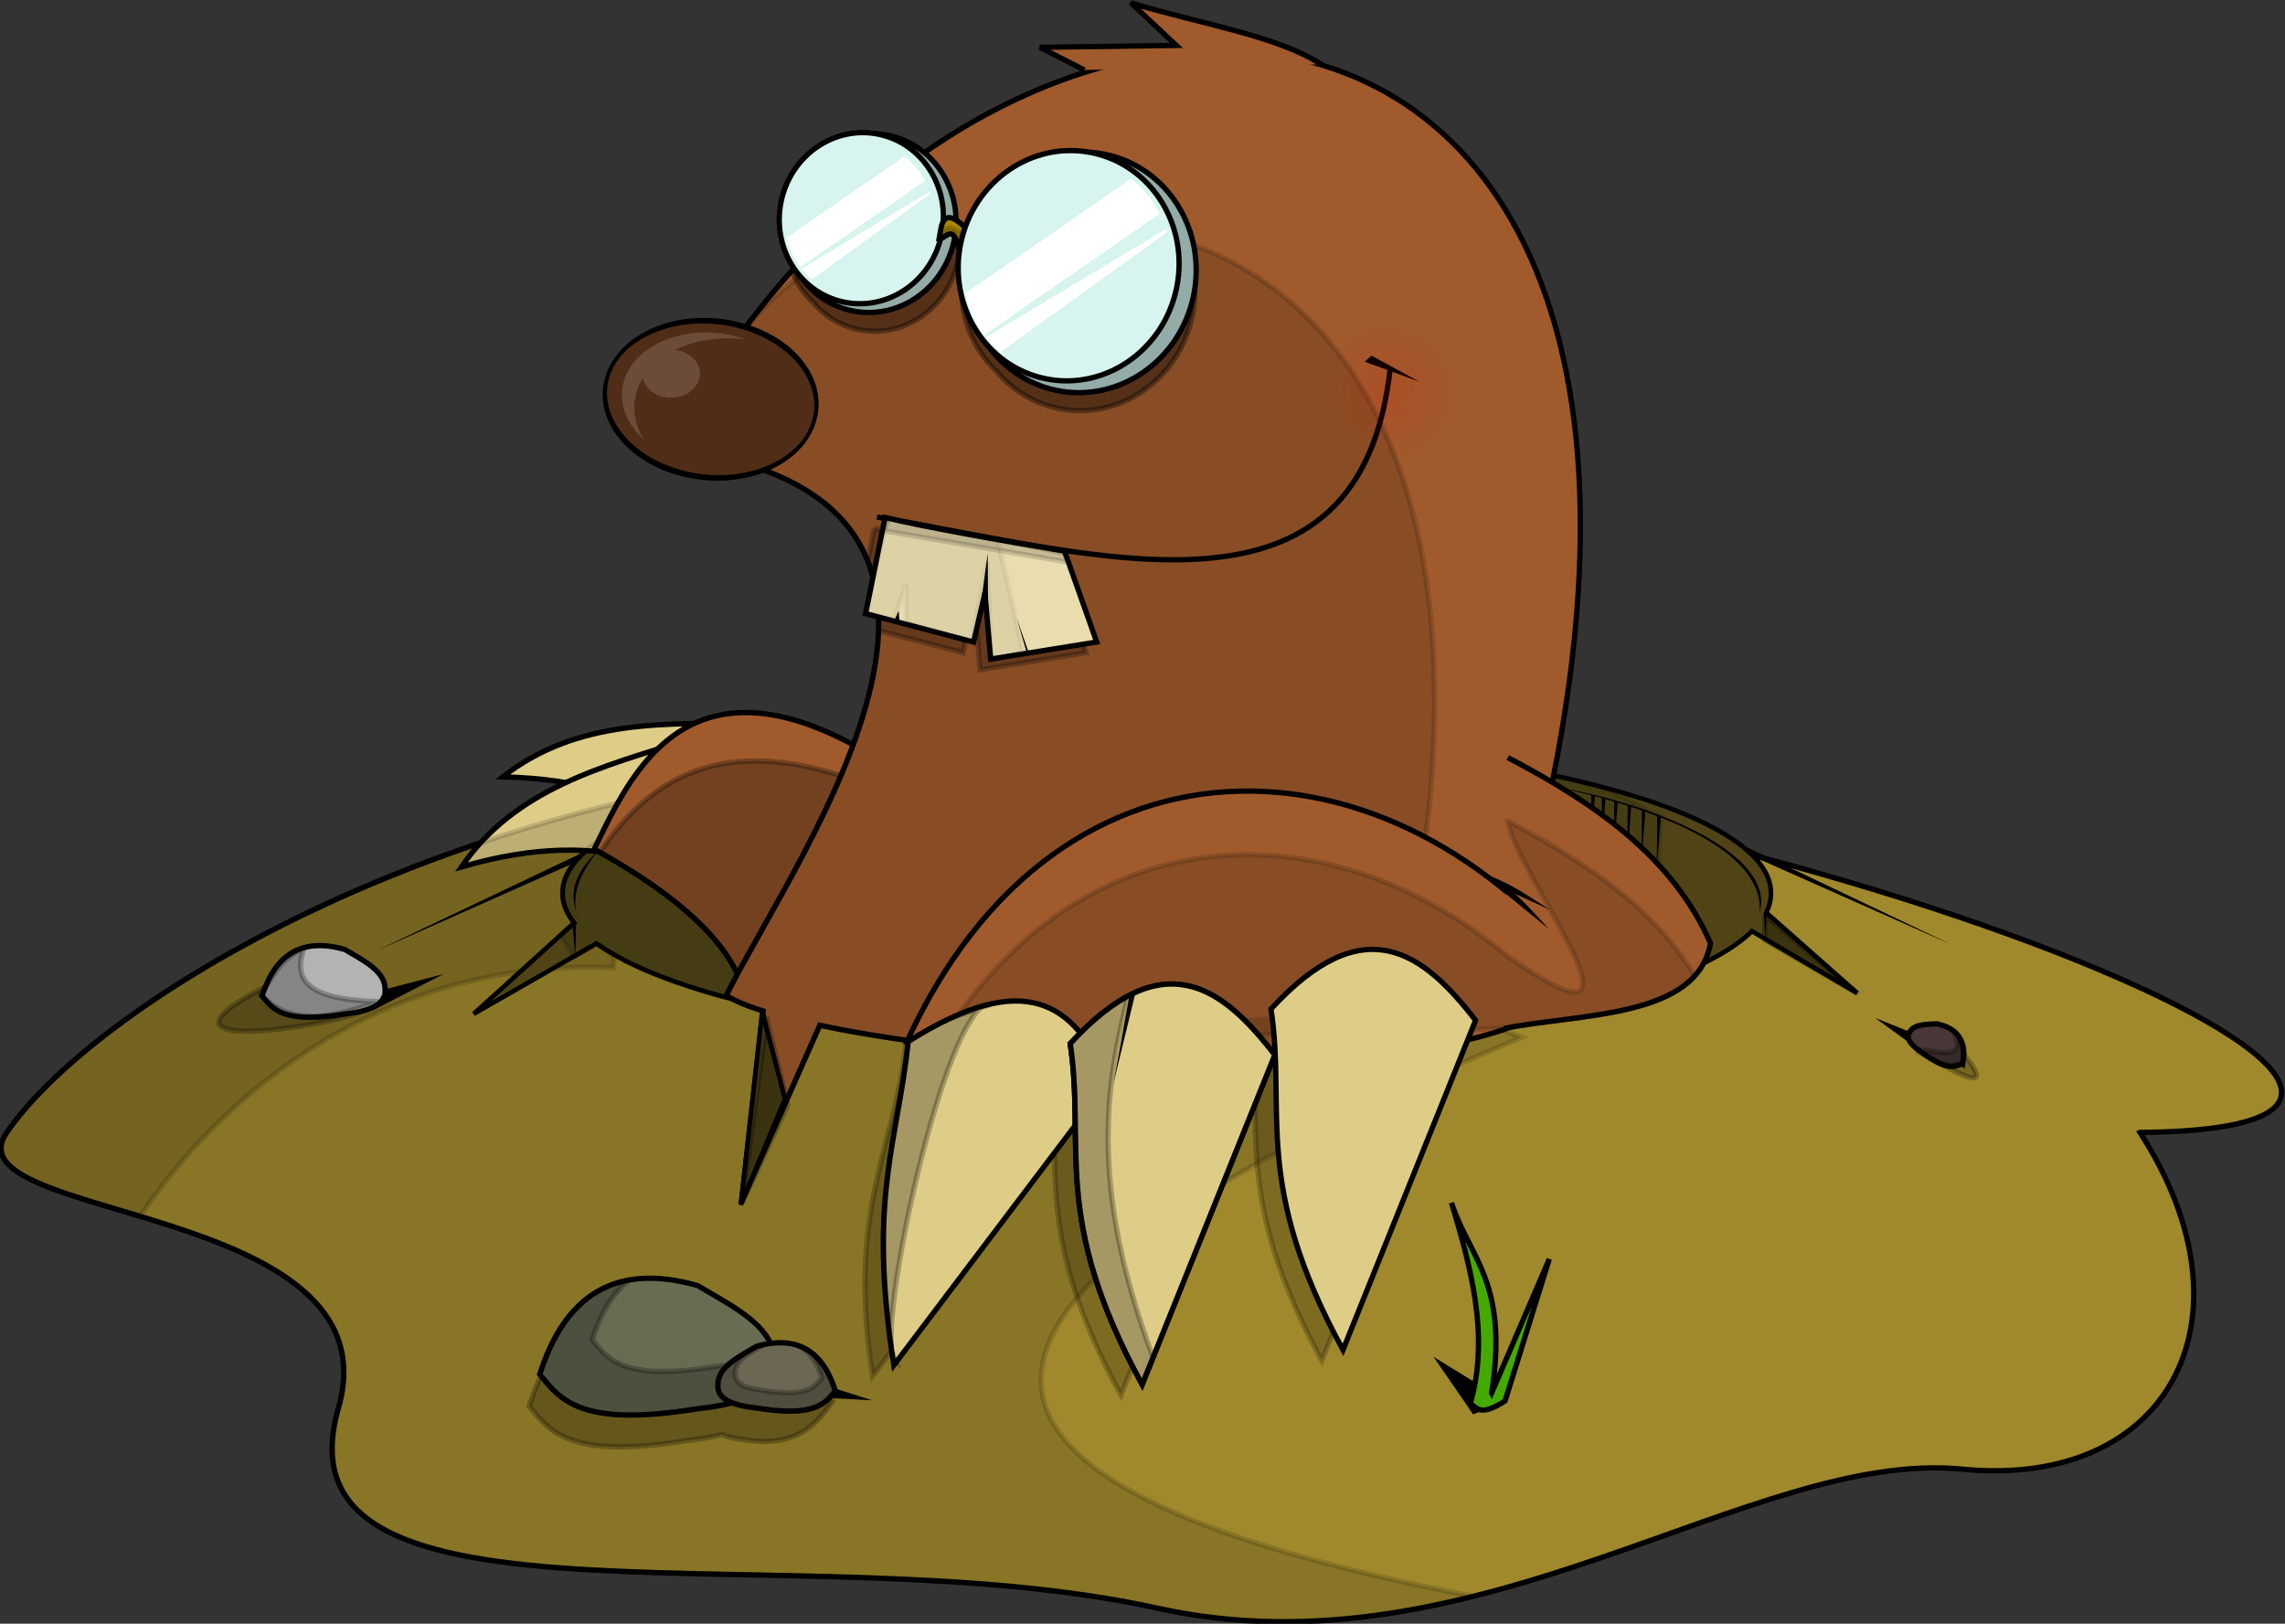 <?xml version="1.0" encoding="UTF-8" standalone="no"?>
<!-- Created with Inkscape (http://www.inkscape.org/) -->

<svg
   xmlns:dc="http://purl.org/dc/elements/1.1/"
   xmlns:cc="http://creativecommons.org/ns#"
   xmlns:rdf="http://www.w3.org/1999/02/22-rdf-syntax-ns#"
   xmlns:svg="http://www.w3.org/2000/svg"
   xmlns="http://www.w3.org/2000/svg"
   xmlns:xlink="http://www.w3.org/1999/xlink"
   xmlns:sodipodi="http://sodipodi.sourceforge.net/DTD/sodipodi-0.dtd"
   xmlns:inkscape="http://www.inkscape.org/namespaces/inkscape"
   width="460.965"
   height="327.594"
   id="svg6592"
   version="1.1"
   inkscape:version="0.48.3.1 r9886"
   sodipodi:docname="topo.svg"
   inkscape:export-filename="/home/vladimir/Imágenes/foca/topo.png"
   inkscape:export-xdpi="90"
   inkscape:export-ydpi="90">
  <rect width="100%" height="100%" fill="#333333" stroke="none"/>
  <defs
     id="defs6594">
    <inkscape:perspective
       sodipodi:type="inkscape:persp3d"
       inkscape:vp_x="0 : 526.18109 : 1"
       inkscape:vp_y="0 : 1000 : 0"
       inkscape:vp_z="744.09448 : 526.18109 : 1"
       inkscape:persp3d-origin="372.04724 : 350.78739 : 1"
       id="perspective6600" />
    <inkscape:perspective
       id="perspective6610"
       inkscape:persp3d-origin="0.5 : 0.33333333 : 1"
       inkscape:vp_z="1 : 0.5 : 1"
       inkscape:vp_y="0 : 1000 : 0"
       inkscape:vp_x="0 : 0.5 : 1"
       sodipodi:type="inkscape:persp3d" />
    <radialGradient
       inkscape:collect="always"
       xlink:href="#linearGradient6144"
       id="radialGradient6150"
       cx="-576.071"
       cy="148.969"
       fx="-576.071"
       fy="148.969"
       r="13.036"
       gradientUnits="userSpaceOnUse" />
    <linearGradient
       inkscape:collect="always"
       id="linearGradient6144">
      <stop
         style="stop-color:#ff0000;stop-opacity:1;"
         offset="0"
         id="stop6146" />
      <stop
         style="stop-color:#ff0000;stop-opacity:0;"
         offset="1"
         id="stop6148" />
    </linearGradient>
    <radialGradient
       r="13.036"
       fy="148.969"
       fx="-576.071"
       cy="148.969"
       cx="-576.071"
       gradientUnits="userSpaceOnUse"
       id="radialGradient6699"
       xlink:href="#linearGradient6144"
       inkscape:collect="always" />
    <inkscape:perspective
       id="perspective2909"
       inkscape:persp3d-origin="0.5 : 0.33333333 : 1"
       inkscape:vp_z="1 : 0.5 : 1"
       inkscape:vp_y="0 : 1000 : 0"
       inkscape:vp_x="0 : 0.5 : 1"
       sodipodi:type="inkscape:persp3d" />
  </defs>
  <sodipodi:namedview
     id="base"
     pagecolor="#ffffff"
     bordercolor="#666666"
     borderopacity="1.0"
     inkscape:pageopacity="0.0"
     inkscape:pageshadow="2"
     inkscape:zoom="0.60839844"
     inkscape:cx="260.13875"
     inkscape:cy="160.92527"
     inkscape:document-units="px"
     inkscape:current-layer="layer1"
     showgrid="false"
     inkscape:window-width="1264"
     inkscape:window-height="715"
     inkscape:window-x="0"
     inkscape:window-y="48"
     inkscape:window-maximized="1" />
  <g
     inkscape:label="Capa 1"
     inkscape:groupmode="layer"
     id="layer1"
     transform="translate(81.911,-271.423)">
    <g
       id="g2942">
      <g
         id="g6274"
         transform="matrix(1.07,0,0,1.07,814.143,191.273)">
        <path
           style="color:#000000;fill:#a0892c;stroke:#000000;stroke-width:1px;stroke-linecap:butt;stroke-linejoin:miter;stroke-miterlimit:4;stroke-opacity:1;stroke-dasharray:none;stroke-dashoffset:0;marker:none;visibility:visible;display:inline;overflow:visible;enable-background:accumulate"
           d="m -433.967,288.437 c 22.687,35.132 5.442,67.302 -33.551,63.49 -39.496,-3.861 -91.141,39.565 -151.701,26.215 -67.453,-14.87 -167.559,8.088 -154.422,-37.678 11.22,-39.09 -74.081,-35.134 -62.511,-52.027 17.29,-25.245 92.627,-73.041 201.093,-71.798 119.906,1.374 295.088,70.937 201.093,71.798 z"
           id="path4474-9"
           sodipodi:nodetypes="csssssc" />
        <path
           style="opacity:0.261;color:#000000;fill:#000000;fill-opacity:1;fill-rule:nonzero;stroke:#000000;stroke-width:1px;stroke-linecap:butt;stroke-linejoin:miter;stroke-miterlimit:4;stroke-opacity:1;stroke-dasharray:none;stroke-dashoffset:0;marker:none;visibility:visible;display:inline;overflow:visible;enable-background:accumulate"
           d="m -768.125,265.13 c -4.532,2.996 -45.382,9.471 -19.554,-4.018 l 19.554,4.018 z"
           id="path5634"
           sodipodi:nodetypes="ccc" />
        <path
           style="opacity:0.149;fill:#000000;stroke:#000000;stroke-width:1px;stroke-linecap:butt;stroke-linejoin:miter;stroke-opacity:1"
           d="m -683,219.344 c -82.473,10.341 -138.546,47.762 -153.156,69.094 -11.569,16.892 73.72,12.941 62.5,52.031 -13.137,45.766 86.985,22.817 154.438,37.688 20.958,4.62 40.843,2.416 59.531,-2.25 -82.151,-15.9 -135.953,-44.66 9.156,-105.406 L -683,219.344 z"
           id="path4720" />
        <path
           style="color:#000000;fill:#504416;fill-opacity:1;fill-rule:nonzero;stroke:#000000;stroke-width:0.869px;stroke-linecap:butt;stroke-linejoin:miter;stroke-miterlimit:4;stroke-opacity:1;stroke-dasharray:none;stroke-dashoffset:0;marker:none;visibility:visible;display:inline;overflow:visible;enable-background:accumulate"
           d="m -617.436,214.455 c -62.916,0 -113.938,12.923 -113.938,28.844 0,1.927 0.762,3.804 2.188,5.625 l -18.938,17.156 23.156,-13.281 c 6.405,4.635 17.361,8.724 31.5,11.938 l -4.156,36.781 15.312,-34.562 c 18.412,3.239 40.747,5.156 64.875,5.156 53.107,0 97.694,-9.186 110.312,-21.625 l 19.875,11.688 -17.188,-15.188 c 0.612,-1.21 0.906,-2.436 0.906,-3.688 0,-15.92 -50.991,-28.844 -113.906,-28.844 z"
           id="path3810-6" />
        <path
           style="opacity:0.122;color:#000000;fill:#000000;fill-opacity:1;fill-rule:nonzero;stroke:#000000;stroke-width:1px;stroke-linecap:butt;stroke-linejoin:miter;stroke-miterlimit:4;stroke-opacity:1;stroke-dasharray:none;stroke-dashoffset:0;marker:none;visibility:visible;display:inline;overflow:visible;enable-background:accumulate"
           d="m -617.438,214.469 c -62.916,0 -113.938,12.923 -113.938,28.844 0,1.927 0.762,3.804 2.188,5.625 l -2.594,2.344 2.5,4 4.312,-2.469 c 6.405,4.635 17.361,8.724 31.5,11.938 l -1.156,10.344 8.875,-0.375 3.438,-7.75 c 17.995,3.166 39.749,5.04 63.25,5.125 L -581.5,270.625 c 22.372,-1.88 41.647,-5.471 55.438,-10.156 l 1.781,-31.625 -11.031,-5.531 c -20.725,-5.462 -49.849,-8.844 -82.125,-8.844 z"
           id="path5990" />
        <g
           id="g4098-3"
           transform="translate(-1099.404,-332.965)">
          <path
             sodipodi:nodetypes="cccc"
             id="path4036-9-8"
             d="m 404.671,544.293 c -16.774,0.009 -33.795,-1.013 -47.914,10.067 14.598,0.308 25.049,3.802 33.139,9.11 l 14.775,-19.177 z"
             style="color:#000000;fill:#decd87;fill-opacity:1;fill-rule:nonzero;stroke:#000000;stroke-width:1px;stroke-linecap:butt;stroke-linejoin:miter;stroke-miterlimit:4;stroke-opacity:1;stroke-dasharray:none;stroke-dashoffset:0;marker:none;visibility:visible;display:inline;overflow:visible;enable-background:accumulate" />
          <path
             sodipodi:nodetypes="cccc"
             id="path4036-5"
             d="m 391.649,547.347 c -15.997,5.046 -32.54,9.182 -42.679,23.991 14.016,-4.09 25.034,-3.896 34.345,-1.263 l 8.334,-22.728 z"
             style="color:#000000;fill:#decd87;fill-opacity:1;fill-rule:nonzero;stroke:#000000;stroke-width:1px;stroke-linecap:butt;stroke-linejoin:miter;stroke-miterlimit:4;stroke-opacity:1;stroke-dasharray:none;stroke-dashoffset:0;marker:none;visibility:visible;display:inline;overflow:visible;enable-background:accumulate" />
          <path
             style="color:#000000;fill:#a05a2c;fill-opacity:1;fill-rule:nonzero;stroke:#000000;stroke-width:1px;stroke-linecap:butt;stroke-linejoin:miter;stroke-miterlimit:4;stroke-opacity:1;stroke-dasharray:none;stroke-dashoffset:0;marker:none;visibility:visible;display:inline;overflow:visible;enable-background:accumulate"
             d="m 400.062,556.375 c -17.038,-0.352 -24.088,15.512 -29.094,25.75 25.163,13.911 27.616,24.03 28.938,29.25 l 7.688,2.562 13.125,-51 c -8.196,-4.534 -14.977,-6.445 -20.656,-6.562 z"
             transform="translate(3.03,-14.142)"
             id="path4026-6" />
        </g>
        <path
           style="opacity:0.149;color:#000000;fill:#000000;fill-opacity:1;fill-rule:nonzero;stroke:#000000;stroke-width:1px;stroke-linecap:butt;stroke-linejoin:miter;stroke-miterlimit:4;stroke-opacity:1;stroke-dasharray:none;stroke-dashoffset:0;marker:none;visibility:visible;display:inline;overflow:visible;enable-background:accumulate"
           d="m -721,226.344 c -61.565,15.075 -102.919,44.226 -115.156,62.094 -5.154,7.525 8.93,10.944 25.125,15.844 13.135,-19.626 37.455,-41.633 71.719,-46.156 l 10.125,-9.188 c -1.426,-1.821 -2.188,-3.698 -2.188,-5.625 0,-3.398 2.376,-6.66 6.656,-9.688 1.116,-2.294 2.304,-4.772 3.719,-7.281 z m -3.969,26.469 -8.188,4.688 c 3.698,-0.25 7.494,-0.305 11.406,-0.125 l 0.094,-2.469 c -1.206,-0.691 -2.32,-1.376 -3.312,-2.094 z"
           id="path6152" />
        <path
           style="opacity:0.284;color:#000000;fill:#000000;fill-opacity:1;fill-rule:nonzero;stroke:#000000;stroke-width:1px;stroke-linecap:butt;stroke-linejoin:miter;stroke-miterlimit:4;stroke-opacity:1;stroke-dasharray:none;stroke-dashoffset:0;marker:none;visibility:visible;display:inline;overflow:visible;enable-background:accumulate"
           d="m -694.25,218.406 c -15.466,-0.262 -24.176,8.512 -30.125,17.219 24.158,13.602 26.604,23.512 27.906,28.656 l 7.688,2.562 11.594,-45.094 c -6.475,-2.232 -12.108,-3.26 -17.062,-3.344 z"
           id="path4026-6-2" />
        <path
           style="opacity:0.221;color:#000000;fill:#000000;fill-opacity:1;fill-rule:nonzero;stroke:#000000;stroke-width:1px;stroke-linecap:butt;stroke-linejoin:miter;stroke-miterlimit:4;stroke-opacity:1;stroke-dasharray:none;stroke-dashoffset:0;marker:none;visibility:visible;display:inline;overflow:visible;enable-background:accumulate"
           d="m -583.281,255.938 c -5.348,0.241 -11.418,3.474 -18.531,11.219 2.936,19.45 -3.641,32.754 13.594,64.281 l 25,-62.125 c -5.928,-7.676 -12.246,-13.727 -20.062,-13.375 z m -37.875,6.531 c -4.863,0.219 -10.298,2.911 -16.594,9.219 -6.345,-7.75 -12.251,-10.318 -28.866,0.165 -2.132,19.667 -11.188,31.03 -6.29,62.491 l 34.219,-45.281 c 0.154,12.921 0.167,26.173 12.594,48.906 l 25,-62.156 c -5.928,-7.676 -12.246,-13.696 -20.062,-13.344 z"
           id="path3939-6-6-9"
           sodipodi:nodetypes="ccccccccccccc" />
        <path
           style="fill:#a05a2c;stroke:#000000;stroke-width:1px;stroke-linecap:butt;stroke-linejoin:miter;stroke-opacity:1"
           d="m -607.436,84.424 c -36.11,-0.01 -78.235,26.597 -103.938,75.125 73.694,8.605 24.542,75.697 10.875,103.031 1.467,0.993 3.838,1.988 6.938,2.969 l -4.062,35.969 14.75,-33.281 c 51.01,10.754 182.336,15.052 135.062,-32.281 25.635,-104.649 -11.697,-151.518 -59.625,-151.531 z"
           id="path2816-1" />
        <path
           style="opacity:0.149;color:#000000;fill:#000000;fill-opacity:1;fill-rule:nonzero;stroke:#000000;stroke-width:1px;stroke-linecap:butt;stroke-linejoin:miter;stroke-miterlimit:4;stroke-opacity:1;stroke-dasharray:none;stroke-dashoffset:0;marker:none;visibility:visible;display:inline;overflow:visible;enable-background:accumulate"
           d="m -634.938,117.281 c -22.657,-0.555 -49.275,-4.056 -69.344,30.094 -2.473,3.891 -4.855,7.961 -7.094,12.188 73.694,8.605 24.542,75.697 10.875,103.031 1.467,0.993 3.838,1.988 6.938,2.969 l -4.062,35.969 14.75,-33.281 c 27.345,5.765 77.755,9.655 111.375,4.75 -1.117,-1.349 -2.37,-2.744 -3.812,-4.188 25.635,-104.649 -11.697,-151.518 -59.625,-151.531 z"
           id="path2816-1-7"
           sodipodi:nodetypes="cccccccccc" />
        <path
           style="opacity:0.374;fill:#000000;stroke:#000000;stroke-width:1px;stroke-linecap:butt;stroke-linejoin:miter;stroke-opacity:1"
           d="m -666.031,105.75 c -7.702,5.661 -15.128,12.421 -22.094,20.219 0.847,2.251 2.206,4.264 3.938,5.875 2.157,2.586 5.103,4.463 8.594,5.188 8.504,1.765 16.903,-3.976 18.75,-12.875 0.059,-0.283 0.081,-0.593 0.125,-0.875 0.303,0.342 0.603,1.034 0.906,2.188 -1.346,7.469 1.244,14.738 6.281,19.438 2.906,3.486 6.92,6.023 11.625,7 11.451,2.377 22.763,-5.423 25.25,-17.406 2.487,-11.983 -4.799,-23.592 -16.25,-25.969 -1.165,-0.242 -2.316,-0.4 -3.469,-0.438 -9.607,-1.563 -18.955,4.255 -22.406,13.594 -0.583,-0.553 -1.155,-1.065 -1.719,-1.375 -0.123,-6.401 -3.85,-12.132 -9.531,-14.562 z"
           id="path2816-1-5" />
        <path
           sodipodi:type="arc"
           style="color:#000000;fill:#502d16;stroke:#000000;stroke-width:1px;stroke-linecap:butt;stroke-linejoin:miter;stroke-miterlimit:4;stroke-opacity:1;stroke-dasharray:none;stroke-dashoffset:0;marker:none;visibility:visible;display:inline;overflow:visible;enable-background:accumulate"
           id="path2818-1"
           sodipodi:cx="240"
           sodipodi:cy="525.2193"
           sodipodi:rx="27.142857"
           sodipodi:ry="13.571428"
           d="m 267.143,525.219 c 0,7.495 -12.152,13.571 -27.143,13.571 -14.991,0 -27.143,-6.076 -27.143,-13.571 0,-7.495 12.152,-13.571 27.143,-13.571 14.991,0 27.143,6.076 27.143,13.571 z"
           transform="matrix(0.709,0.18,-0.387,1.031,-670.345,-434.503)" />
        <path
           style="opacity:0.261;color:#000000;fill:#000000;fill-opacity:1;fill-rule:nonzero;stroke:#000000;stroke-width:1px;stroke-linecap:butt;stroke-linejoin:miter;stroke-miterlimit:4;stroke-opacity:1;stroke-dasharray:none;stroke-dashoffset:0;marker:none;visibility:visible;display:inline;overflow:visible;enable-background:accumulate"
           d="m -672.562,174.5 -1.281,6.281 c 1.578,4.011 2.179,8.384 2.031,13 l 15.938,4.188 2.156,-9.281 1.062,12.5 20,-3.219 -6.062,-17.156 c -12.951,-2.197 -25.571,-4.35 -33.844,-6.312 z"
           id="path3615-9-0" />
        <path
           style="fill:none;stroke:#000000;stroke-width:1px;stroke-linecap:butt;stroke-linejoin:miter;stroke-opacity:1"
           d="m -672.088,172.398 c 42.657,7.211 91.221,22.995 96.786,-28.214"
           id="path3613-5"
           sodipodi:nodetypes="cc" />
        <path
           style="fill:#e9ddaf;stroke:#000000;stroke-width:1px;stroke-linecap:butt;stroke-linejoin:miter;stroke-opacity:1"
           d="m -670.57,172.487 -3.661,18.125 20.357,5.357 2.143,-9.286 1.071,12.5 20,-3.214 -6.071,-17.143 c -12.951,-2.197 -25.567,-4.377 -33.839,-6.339 z"
           id="path3615-9"
           sodipodi:nodetypes="cccccccc" />
        <path
           style="fill:#000000;stroke:none"
           d="m -652.664,189.951 1.452,-10.67 0.063,10.607 -1.768,0.063 0.253,0 z"
           id="path3743-4" />
        <path
           style="color:#000000;fill:#000000;fill-opacity:1;fill-rule:nonzero;stroke:none;stroke-width:1px;marker:none;visibility:visible;display:inline;overflow:visible;enable-background:accumulate"
           d="m -668.827,191.908 0.821,-1.831 0.189,2.21 -1.01,-0.379 z"
           id="path3745-4" />
        <path
           style="color:#000000;fill:#a05a2c;fill-opacity:1;fill-rule:nonzero;stroke:#000000;stroke-width:1px;stroke-linecap:butt;stroke-linejoin:miter;stroke-miterlimit:4;stroke-opacity:1;stroke-dasharray:none;stroke-dashoffset:0;marker:none;visibility:visible;display:inline;overflow:visible;enable-background:accumulate"
           d="m -588.338,87.041 c -8.354,-5.474 -23.736,-7.824 -35.893,-11.607 l 8.571,8.036 -25.714,0.357 8.393,4.286"
           id="path3776-4"
           sodipodi:nodetypes="ccccc" />
        <path
           style="fill:#000000;stroke:none"
           d="m -580.124,143.112 10.268,3.75 -9.018,-4.911 -1.25,1.161 z"
           id="path3808-4" />
        <path
           style="color:#000000;fill:#a05a2c;fill-opacity:1;fill-rule:nonzero;stroke:#000000;stroke-width:1px;stroke-linecap:butt;stroke-linejoin:miter;stroke-miterlimit:4;stroke-opacity:1;stroke-dasharray:none;stroke-dashoffset:0;marker:none;visibility:visible;display:inline;overflow:visible;enable-background:accumulate"
           d="m -666.706,271.893 c 29.131,-64.508 94.653,-59.57 130.689,-10.209"
           id="path3937-7"
           sodipodi:nodetypes="cc" />
        <g
           id="g4312-7"
           transform="translate(-1096.374,-347.107)">
          <path
             id="path4244-5"
             d="m 558.973,571.782 -0.089,9.866 0.759,-9.554 -0.67,-0.312 z"
             style="color:#000000;fill:#000000;fill-opacity:1;fill-rule:nonzero;stroke:none;stroke-width:1px;marker:none;visibility:visible;display:inline;overflow:visible;enable-background:accumulate" />
          <path
             id="path4244-0-9"
             d="m 560.96,572.295 -0.089,9.866 0.759,-9.554 -0.67,-0.312 z"
             style="color:#000000;fill:#000000;fill-opacity:1;fill-rule:nonzero;stroke:none;stroke-width:1px;marker:none;visibility:visible;display:inline;overflow:visible;enable-background:accumulate" />
          <path
             id="path4244-1-6"
             d="m 563.281,572.92 -0.089,9.866 0.759,-9.554 -0.67,-0.312 z"
             style="color:#000000;fill:#000000;fill-opacity:1;fill-rule:nonzero;stroke:none;stroke-width:1px;marker:none;visibility:visible;display:inline;overflow:visible;enable-background:accumulate" />
          <path
             id="path4244-9-2"
             d="m 565.826,573.724 -0.089,9.866 0.759,-9.554 -0.67,-0.312 z"
             style="color:#000000;fill:#000000;fill-opacity:1;fill-rule:nonzero;stroke:none;stroke-width:1px;marker:none;visibility:visible;display:inline;overflow:visible;enable-background:accumulate" />
          <path
             id="path4244-90-1"
             d="m 568.504,574.527 -0.089,9.866 0.759,-9.554 -0.67,-0.312 z"
             style="color:#000000;fill:#000000;fill-opacity:1;fill-rule:nonzero;stroke:none;stroke-width:1px;marker:none;visibility:visible;display:inline;overflow:visible;enable-background:accumulate" />
          <path
             id="path4244-17-7"
             d="m 571.406,575.733 -0.089,9.866 0.759,-9.554 -0.67,-0.312 z"
             style="color:#000000;fill:#000000;fill-opacity:1;fill-rule:nonzero;stroke:none;stroke-width:1px;marker:none;visibility:visible;display:inline;overflow:visible;enable-background:accumulate" />
        </g>
        <path
           style="color:#000000;fill:#a05a2c;fill-opacity:1;fill-rule:nonzero;stroke:#000000;stroke-width:1px;stroke-linecap:butt;stroke-linejoin:miter;stroke-miterlimit:4;stroke-opacity:1;stroke-dasharray:none;stroke-dashoffset:0;marker:none;visibility:visible;display:inline;overflow:visible;enable-background:accumulate"
           d="m -553.16,217.755 c 16.519,8.642 31.138,18.804 38.214,35 -2.494,14.152 -24.265,13.18 -38.929,16.071"
           id="path3993-8"
           sodipodi:nodetypes="ccc" />
        <path
           style="opacity:0.149;color:#000000;fill:#000000;fill-opacity:1;fill-rule:nonzero;stroke:#000000;stroke-width:1px;stroke-linecap:butt;stroke-linejoin:miter;stroke-miterlimit:4;stroke-opacity:1;stroke-dasharray:none;stroke-dashoffset:0;marker:none;visibility:visible;display:inline;overflow:visible;enable-background:accumulate"
           d="m -553.156,229.75 c 1.307,9.791 31.383,47.615 -0.344,25.219 -33.991,-28.167 -80.271,-26.631 -106.812,16.75 l 106.438,-2.906 c 12.068,-2.38 28.946,-2.148 35.938,-9.875 -7.765,-12.913 -20.765,-21.626 -35.219,-29.188 z"
           id="path3937-7-6" />
        <path
           style="color:#000000;fill:#decd87;fill-opacity:1;fill-rule:nonzero;stroke:#000000;stroke-width:1px;stroke-linecap:butt;stroke-linejoin:miter;stroke-miterlimit:4;stroke-opacity:1;stroke-dasharray:none;stroke-dashoffset:0;marker:none;visibility:visible;display:inline;overflow:visible;enable-background:accumulate"
           d="m -666.193,271.292 c -2.132,19.667 -7.623,29.59 -2.726,61.051 l 40.4,-53.428 c -6.249,-15.091 -15.783,-21.436 -37.675,-7.623 z"
           id="path3939-6-6"
           sodipodi:nodetypes="cccc" />
        <path
           style="color:#000000;fill:#e6e6e6;fill-opacity:1;fill-rule:nonzero;stroke:#000000;stroke-width:1px;stroke-linecap:butt;stroke-linejoin:miter;stroke-miterlimit:4;stroke-opacity:1;stroke-dasharray:none;stroke-dashoffset:0;marker:none;visibility:visible;display:inline;overflow:visible;enable-background:accumulate"
           d="m -635.66,271.684 c 2.936,19.45 -3.663,32.758 13.571,64.286 l 25,-62.143 c -9.983,-12.928 -21.061,-21.206 -38.571,-2.143 z"
           id="path3939-3"
           sodipodi:nodetypes="cccc" />
        <path
           style="color:#000000;fill:#decd87;fill-opacity:1;fill-rule:nonzero;stroke:#000000;stroke-width:1px;stroke-linecap:butt;stroke-linejoin:miter;stroke-miterlimit:4;stroke-opacity:1;stroke-dasharray:none;stroke-dashoffset:0;marker:none;visibility:visible;display:inline;overflow:visible;enable-background:accumulate"
           d="m -597.802,265.157 c 2.936,19.45 -3.663,32.758 13.571,64.286 l 25,-62.143 c -9.983,-12.928 -21.061,-21.206 -38.571,-2.143 z"
           id="path3939-8-1"
           sodipodi:nodetypes="cccc" />
        <path
           style="fill:#000000;stroke:none"
           d="m -766.559,254.222 39.522,-18.814 -2.02,2.147 -37.502,16.668 z"
           id="path4180-5"
           sodipodi:nodetypes="cccc" />
        <path
           style="fill:#000000;stroke:none"
           d="m -469.511,253.022 -39.522,-18.814 2.02,2.147 37.502,16.668 z"
           id="path4180-0-7"
           sodipodi:nodetypes="cccc" />
        <path
           style="color:#000000;fill:#000000;fill-opacity:1;fill-rule:nonzero;stroke:none;stroke-width:1px;marker:none;visibility:visible;display:inline;overflow:visible;enable-background:accumulate"
           d="m -728.868,248.855 c 0.126,0.253 -0.126,6.377 -0.126,6.377 l -0.505,-5.935 0.631,-0.442 z"
           id="path4204-4" />
        <path
           style="color:#000000;fill:#000000;fill-opacity:1;fill-rule:nonzero;stroke:none;stroke-width:1px;marker:none;visibility:visible;display:inline;overflow:visible;enable-background:accumulate"
           d="m -693.16,265.969 3.571,16.25 -4.464,-13.393 0.893,-2.857 z"
           id="path4214-1" />
        <path
           style="color:#000000;fill:#000000;fill-opacity:1;fill-rule:nonzero;stroke:none;stroke-width:1px;marker:none;visibility:visible;display:inline;overflow:visible;enable-background:accumulate"
           d="m -504.901,247.13 0.312,4.688 0.223,-4.509 -0.536,-0.179 z"
           id="path4224-8" />
        <path
           style="color:#000000;fill:#000000;fill-opacity:1;fill-rule:nonzero;stroke:none;stroke-width:1px;marker:none;visibility:visible;display:inline;overflow:visible;enable-background:accumulate"
           d="m -543.606,223.38 c 16.908,2.853 41.044,12.184 37.946,23.482 0.73,-11.858 -19.786,-19.535 -37.946,-23.482 z"
           id="path4234-5"
           sodipodi:nodetypes="ccc" />
        <path
           style="color:#000000;fill:#000000;fill-opacity:1;fill-rule:nonzero;stroke:none;stroke-width:1px;marker:none;visibility:visible;display:inline;overflow:visible;enable-background:accumulate"
           d="m -728.3,248.855 c -1.938,-5.493 0.628,-9.635 3.662,-13.637 -6.516,6.387 -4.597,9.841 -3.662,13.637 z"
           id="path4320-9"
           sodipodi:nodetypes="ccc" />
        <path
           style="fill:#b3b3b3;stroke:#000000;stroke-width:1px;stroke-linecap:butt;stroke-linejoin:miter;stroke-opacity:1"
           d="m -788.018,262.698 c 2.078,2.637 4.203,5.25 15.576,3.405 4.752,-0.504 7.702,-1.784 7.621,-4.369 0.175,-3.676 -3.968,-5.633 -7.599,-7.795 -8.113,-2.318 -13.121,0.945 -15.598,8.759 z"
           id="path4330-75"
           sodipodi:nodetypes="ccccc" />
        <path
           style="color:#000000;fill:#000000;fill-opacity:1;fill-rule:nonzero;stroke:none;stroke-width:1px;marker:none;visibility:visible;display:inline;overflow:visible;enable-background:accumulate"
           d="m -767.177,265.434 13.393,-6.875 -10.893,2.857 -2.5,4.018 z"
           id="path4332-3" />
        <path
           style="color:#000000;fill:#000000;stroke:none;stroke-width:1px;marker:none;visibility:visible;display:inline;overflow:visible;enable-background:accumulate"
           d="m -474.767,273.469 -9.107,-6.607 6.25,2.5 2.857,4.107 z"
           id="path4372-8" />
        <path
           style="opacity:0.261;color:#000000;fill:#000000;fill-opacity:1;fill-rule:nonzero;stroke:#000000;stroke-width:1px;stroke-linecap:butt;stroke-linejoin:miter;stroke-miterlimit:4;stroke-opacity:1;stroke-dasharray:none;stroke-dashoffset:0;marker:none;visibility:visible;display:inline;overflow:visible;enable-background:accumulate"
           d="m -475.971,273.093 8.934,0.789 c 6.216,7.866 -1.757,3.186 -8.934,-0.789 z"
           id="path5960"
           sodipodi:nodetypes="ccc" />
        <path
           style="color:#000000;fill:#483737;stroke:#000000;stroke-width:1px;stroke-linecap:butt;stroke-linejoin:miter;stroke-miterlimit:4;stroke-opacity:1;stroke-dasharray:none;stroke-dashoffset:0;marker:none;visibility:visible;display:inline;overflow:visible;enable-background:accumulate"
           d="m -467.385,275.423 c -1.528,0.694 -3.072,1.367 -7.7,-2.063 -1.995,-1.315 -3.011,-2.56 -2.382,-3.69 0.766,-1.673 3.056,-1.591 5.165,-1.718 4.136,0.833 5.611,3.432 4.918,7.472 z"
           id="path4330-7-8"
           sodipodi:nodetypes="ccccc" />
        <path
           style="opacity:0.261;color:#000000;fill:#000000;fill-opacity:1;fill-rule:nonzero;stroke:#000000;stroke-width:1px;stroke-linecap:butt;stroke-linejoin:miter;stroke-miterlimit:4;stroke-opacity:1;stroke-dasharray:none;stroke-dashoffset:0;marker:none;visibility:visible;display:inline;overflow:visible;enable-background:accumulate"
           d="m -717.219,321.938 c -10.115,0.111 -16.743,6.441 -20.438,18.094 3.966,5.033 8.007,10.023 29.719,6.5 2.458,-0.261 4.656,-0.627 6.562,-1.125 1.195,0.471 2.725,0.805 4.562,1 10.856,1.761 14.407,-4.774 16.39,-7.291 -2.08,-6.559 -7.545,-5.695 -13.734,-4.866 -2.119,-4.623 -8.214,-7.661 -13.719,-10.938 -3.388,-0.968 -6.512,-1.406 -9.344,-1.375 z"
           id="path4330-9-3-19"
           sodipodi:nodetypes="ccccccccc" />
        <path
           style="color:#000000;fill:#676c53;stroke:#000000;stroke-width:1px;stroke-linecap:butt;stroke-linejoin:miter;stroke-miterlimit:4;stroke-opacity:1;stroke-dasharray:none;stroke-dashoffset:0;marker:none;visibility:visible;display:inline;overflow:visible;enable-background:accumulate"
           d="m -735.663,334.043 c 3.966,5.033 8.023,10.023 29.735,6.5 9.072,-0.961 14.703,-3.405 14.548,-8.341 0.335,-7.017 -7.574,-10.754 -14.506,-14.88 -15.487,-4.425 -25.048,1.805 -29.777,16.721 z"
           id="path4330-9-3"
           sodipodi:nodetypes="ccccc" />
        <path
           style="opacity:0.261;color:#000000;fill:#000000;fill-opacity:1;fill-rule:nonzero;stroke:#000000;stroke-width:1px;stroke-linecap:butt;stroke-linejoin:miter;stroke-miterlimit:4;stroke-opacity:1;stroke-dasharray:none;stroke-dashoffset:0;marker:none;visibility:visible;display:inline;overflow:visible;enable-background:accumulate"
           d="m -718.688,316.25 c -8.174,1.404 -13.717,7.527 -16.969,17.781 3.966,5.033 8.007,10.023 29.719,6.5 9.072,-0.961 14.717,-3.408 14.562,-8.344 0.062,-1.294 -0.184,-2.468 -0.625,-3.562 -1.515,2.193 -5.292,3.407 -10.594,3.969 -16.918,2.745 -20.097,-1.141 -23.188,-5.062 1.618,-5.104 3.951,-8.918 7.094,-11.281 z"
           id="path4330-9-3-1" />
        <path
           style="fill:#000000;stroke:none"
           d="m -686.904,334.523 13.89,4.419 -12.248,-0.631 -1.641,-3.788 z"
           id="path5958"
           sodipodi:nodetypes="cccc" />
        <path
           style="color:#000000;fill:#6c6753;stroke:#000000;stroke-width:1px;stroke-linecap:butt;stroke-linejoin:miter;stroke-miterlimit:4;stroke-opacity:1;stroke-dasharray:none;stroke-dashoffset:0;marker:none;visibility:visible;display:inline;overflow:visible;enable-background:accumulate"
           d="m -679.943,337.149 c -1.983,2.517 -4.012,5.011 -14.867,3.25 -4.536,-0.481 -7.351,-1.703 -7.274,-4.17 -0.167,-3.508 3.787,-5.377 7.253,-7.44 7.744,-2.213 12.524,0.902 14.889,8.36 z"
           id="path4330-9-1-1"
           sodipodi:nodetypes="ccccc" />
        <path
           style="fill:#000000;stroke:none"
           d="m -559.73,341.6 c -0.253,-0.505 -7.45,-10.859 -7.45,-10.859 l 13.763,8.46 -6.313,2.399 z"
           id="path4441-8" />
        <path
           style="color:#000000;fill:#44aa00;stroke:#000000;stroke-width:1px;stroke-linecap:butt;stroke-linejoin:miter;stroke-miterlimit:4;stroke-opacity:1;stroke-dasharray:none;stroke-dashoffset:0;marker:none;visibility:visible;display:inline;overflow:visible;enable-background:accumulate"
           d="m -556.195,337.559 10.859,-25.254 -8.334,26.769 c -4.852,3.074 -5.204,1.239 -6.566,0.505 3.714,-12.762 0.086,-25.795 -3.536,-37.881 3.43,10.556 10.831,14.974 7.576,35.86 z"
           id="path4431-9"
           sodipodi:nodetypes="cccccc" />
        <path
           style="color:#000000;fill:#504416;fill-opacity:1;fill-rule:nonzero;stroke:#000000;stroke-width:0.869px;stroke-linecap:butt;stroke-linejoin:miter;stroke-miterlimit:4;stroke-opacity:1;stroke-dasharray:none;stroke-dashoffset:0;marker:none;visibility:visible;display:inline;overflow:visible;enable-background:accumulate"
           d="m -693.722,265.706 4.293,16.415 -8.334,19.951 4.041,-36.365 z"
           id="path4697" />
        <g
           id="g5061">
          <g
             style="color:#000000;fill:#ffffff;fill-opacity:1;fill-rule:nonzero;stroke:#000000;stroke-width:1.347px;stroke-linecap:butt;stroke-linejoin:miter;stroke-miterlimit:4;stroke-opacity:1;stroke-dasharray:none;stroke-dashoffset:0;marker:none;visibility:visible;display:inline;overflow:visible;enable-background:accumulate"
             id="g3641-5-8"
             transform="matrix(0.743,0,0,0.743,-1017.136,-234.739)">
            <path
               sodipodi:type="arc"
               style="color:#000000;fill:#93aca7;fill-opacity:1;fill-rule:nonzero;stroke:#000000;stroke-width:1.347px;stroke-linecap:butt;stroke-linejoin:miter;stroke-miterlimit:4;stroke-opacity:1;stroke-dasharray:none;stroke-dashoffset:0;marker:none;visibility:visible;display:inline;overflow:visible;enable-background:accumulate"
               id="path3617-0-4"
               sodipodi:cx="474.26663"
               sodipodi:cy="478.59555"
               sodipodi:rx="21.718279"
               sodipodi:ry="22.728432"
               d="m 495.985,478.596 c 0,12.553 -9.724,22.728 -21.718,22.728 -11.995,0 -21.718,-10.176 -21.718,-22.728 0,-12.553 9.724,-22.728 21.718,-22.728 11.995,0 21.718,10.176 21.718,22.728 z"
               transform="matrix(0.979,0.203,-0.203,0.979,95.556,-91.455)" />
            <path
               sodipodi:type="arc"
               style="color:#000000;fill:#d7f4ee;fill-opacity:1;fill-rule:nonzero;stroke:#000000;stroke-width:1.407px;stroke-linecap:butt;stroke-linejoin:miter;stroke-miterlimit:4;stroke-opacity:1;stroke-dasharray:none;stroke-dashoffset:0;marker:none;visibility:visible;display:inline;overflow:visible;enable-background:accumulate"
               id="path3617-4-3-8"
               sodipodi:cx="474.26663"
               sodipodi:cy="478.59555"
               sodipodi:rx="21.718279"
               sodipodi:ry="22.728432"
               d="m 495.985,478.596 c 0,12.553 -9.724,22.728 -21.718,22.728 -11.995,0 -21.718,-10.176 -21.718,-22.728 0,-12.553 9.724,-22.728 21.718,-22.728 11.995,0 21.718,10.176 21.718,22.728 z"
               transform="matrix(0.937,0.194,-0.194,0.937,108.879,-68.335)" />
          </g>
          <path
             sodipodi:nodetypes="ccccc"
             id="path3683-1"
             d="m -660.367,119.872 c 1.263,0.252 2.525,-3.197 3.788,2.147 l 3.914,-1.389 c -1.53,-1.127 -6.245,-7.888 -7.324,-2.841 l -0.379,2.083 z"
             style="color:#000000;fill:#aa8800;fill-opacity:1;fill-rule:nonzero;stroke:#000000;stroke-width:1px;stroke-linecap:butt;stroke-linejoin:miter;stroke-miterlimit:4;stroke-opacity:1;stroke-dasharray:none;stroke-dashoffset:0;marker:none;visibility:visible;display:inline;overflow:visible;enable-background:accumulate" />
          <path
             transform="matrix(0.979,0.203,-0.203,0.979,-1000.818,-438.562)"
             d="m 495.985,478.596 c 0,12.553 -9.724,22.728 -21.718,22.728 -11.995,0 -21.718,-10.176 -21.718,-22.728 0,-12.553 9.724,-22.728 21.718,-22.728 11.995,0 21.718,10.176 21.718,22.728 z"
             sodipodi:ry="22.728432"
             sodipodi:rx="21.718279"
             sodipodi:cy="478.59555"
             sodipodi:cx="474.26663"
             id="path3617-03"
             style="color:#000000;fill:#93aca7;fill-opacity:1;fill-rule:nonzero;stroke:#000000;stroke-width:1px;stroke-linecap:butt;stroke-linejoin:miter;stroke-miterlimit:4;stroke-opacity:1;stroke-dasharray:none;stroke-dashoffset:0;marker:none;visibility:visible;display:inline;overflow:visible;enable-background:accumulate"
             sodipodi:type="arc" />
          <path
             transform="matrix(0.937,0.194,-0.194,0.937,-987.495,-415.443)"
             d="m 495.985,478.596 c 0,12.553 -9.724,22.728 -21.718,22.728 -11.995,0 -21.718,-10.176 -21.718,-22.728 0,-12.553 9.724,-22.728 21.718,-22.728 11.995,0 21.718,10.176 21.718,22.728 z"
             sodipodi:ry="22.728432"
             sodipodi:rx="21.718279"
             sodipodi:cy="478.59555"
             sodipodi:cx="474.26663"
             id="path3617-4-0"
             style="color:#000000;fill:#d7f4ee;fill-opacity:1;fill-rule:nonzero;stroke:#000000;stroke-width:1.045px;stroke-linecap:butt;stroke-linejoin:miter;stroke-miterlimit:4;stroke-opacity:1;stroke-dasharray:none;stroke-dashoffset:0;marker:none;visibility:visible;display:inline;overflow:visible;enable-background:accumulate"
             sodipodi:type="arc" />
          <path
             sodipodi:nodetypes="ccccc"
             id="path4991"
             d="m -659.375,118.188 c 1.063,-0.822 2.26,0.1 3.438,0.759 l -1.027,1.652 c -0.356,-2.119 -1.545,-1.786 -2.902,-0.96 l 0.491,-1.451 z"
             style="opacity:0.149;color:#000000;fill:#000000;fill-opacity:1;fill-rule:nonzero;stroke:#000000;stroke-width:1px;stroke-linecap:butt;stroke-linejoin:miter;stroke-miterlimit:4;stroke-opacity:1;stroke-dasharray:none;stroke-dashoffset:0;marker:none;visibility:visible;display:inline;overflow:visible;enable-background:accumulate" />
          <path
             id="path5014"
             d="m -624.174,108.61 -31.056,21.466 c 0.006,0 -0.182,0.277 -0.208,0.327 0.66,2.815 1.845,5.442 3.533,7.69 l 33.134,-22.891 c -1.318,-2.565 -3.151,-4.824 -5.404,-6.591 z m 6.621,9.441 -33.995,20.456 c 0.815,1.025 1.73,1.977 2.731,2.821 l 31.442,-22.683 c -0.06,-0.198 -0.112,-0.398 -0.178,-0.594 z"
             style="fill:#ffffff;stroke:none" />
          <path
             id="path5014-5"
             d="m -666.852,104.333 -22.055,15.245 c 0.003,0 -0.129,0.197 -0.148,0.232 0.469,1.999 1.31,3.865 2.509,5.461 l 23.531,-16.257 c -0.936,-1.821 -2.238,-3.426 -3.837,-4.681 z m 4.702,6.705 -24.143,14.528 c 0.579,0.728 1.229,1.404 1.94,2.003 l 22.329,-16.109 c -0.043,-0.141 -0.08,-0.283 -0.127,-0.422 z"
             style="fill:#ffffff;stroke:none" />
        </g>
        <path
           style="opacity:0.149;color:#000000;fill:#ffffff;fill-opacity:1;fill-rule:nonzero;stroke:none;stroke-width:1px;marker:none;visibility:visible;display:inline;overflow:visible;enable-background:accumulate"
           d="m -703.781,137.594 c -0.558,-0.015 -1.108,0.005 -1.656,0.031 -6.575,0.319 -12.302,3.524 -14.156,8.469 -1.545,4.121 -0.033,8.466 3.531,11.719 -1.826,-3 -2.352,-6.415 -1.125,-9.688 0.254,-0.678 0.59,-1.322 0.969,-1.938 0.462,2.118 2.649,3.719 5.312,3.719 2.999,0 5.438,-2.021 5.438,-4.531 0,-2.278 -2.015,-4.17 -4.625,-4.5 3.779,-1.846 8.544,-2.608 13.406,-1.938 -0.646,-0.23 -1.309,-0.45 -2,-0.625 -1.701,-0.431 -3.419,-0.675 -5.094,-0.719 z"
           id="path2818-1-5" />
        <path
           style="opacity:0.149;color:#000000;fill:#000000;fill-opacity:1;fill-rule:nonzero;stroke:#000000;stroke-width:1px;stroke-linecap:butt;stroke-linejoin:miter;stroke-miterlimit:4;stroke-opacity:1;stroke-dasharray:none;stroke-dashoffset:0;marker:none;visibility:visible;display:inline;overflow:visible;enable-background:accumulate"
           d="m -636.27,180.853 -34.535,-5.872 0.821,-2.336 33.209,6.566 0.505,1.641 z"
           id="path5417"
           sodipodi:nodetypes="ccccc" />
        <path
           style="opacity:0.261;color:#000000;fill:#000000;fill-opacity:1;fill-rule:nonzero;stroke:#000000;stroke-width:1px;stroke-linecap:butt;stroke-linejoin:miter;stroke-miterlimit:4;stroke-opacity:1;stroke-dasharray:none;stroke-dashoffset:0;marker:none;visibility:visible;display:inline;overflow:visible;enable-background:accumulate"
           d="m -780.089,253.612 c -3.051,8.08 4.358,9.885 14.286,10.179 -8.112,2.536 -16.245,5.178 -22.5,-1.339 2.276,-3.018 3.113,-6.256 8.214,-8.839 z"
           id="path5582"
           sodipodi:nodetypes="cccc" />
        <path
           style="opacity:0.261;color:#000000;fill:#000000;fill-opacity:1;fill-rule:nonzero;stroke:#000000;stroke-width:1px;stroke-linecap:butt;stroke-linejoin:miter;stroke-miterlimit:4;stroke-opacity:1;stroke-dasharray:none;stroke-dashoffset:0;marker:none;visibility:visible;display:inline;overflow:visible;enable-background:accumulate"
           d="m -650.438,264.156 c -0.489,0.106 -0.991,0.236 -1.5,0.375 -0.028,0.017 -0.066,0.013 -0.094,0.031 -0.143,0.096 -0.292,0.22 -0.438,0.344 l 2.125,-0.75 c -0.031,-0.007 -0.063,0.005 -0.094,0 z m -2.031,0.75 -6,2.094 c -0.022,0.01 -0.041,0.021 -0.062,0.031 -2.368,1.119 -4.92,2.523 -7.656,4.25 -2.055,18.954 -7.199,28.926 -3.188,57.781 -0.958,-11.703 9.224,-57.584 16.906,-64.156 z m -16.812,64.75 c 0.029,0.217 0.055,0.471 0.094,0.656 0.141,0.672 0.345,1.128 0.625,1.344 -0.243,-0.664 -0.487,-1.331 -0.719,-2 z"
           id="path5644" />
        <path
           style="color:#000000;fill:#decd87;fill-opacity:1;fill-rule:nonzero;stroke:#000000;stroke-width:1px;stroke-linecap:butt;stroke-linejoin:miter;stroke-miterlimit:4;stroke-opacity:1;stroke-dasharray:none;stroke-dashoffset:0;marker:none;visibility:visible;display:inline;overflow:visible;enable-background:accumulate"
           d="m -635.66,271.684 c 2.936,19.45 -3.663,32.758 13.571,64.286 l 25,-62.143 c -9.983,-12.928 -21.061,-21.206 -38.571,-2.143 z"
           id="path3939-3-2"
           sodipodi:nodetypes="cccc" />
        <path
           style="opacity:0.261;color:#000000;fill:#000000;fill-opacity:1;fill-rule:nonzero;stroke:#000000;stroke-width:1px;stroke-linecap:butt;stroke-linejoin:miter;stroke-miterlimit:4;stroke-opacity:1;stroke-dasharray:none;stroke-dashoffset:0;marker:none;visibility:visible;display:inline;overflow:visible;enable-background:accumulate"
           d="m -624.219,262.438 c -3.503,1.748 -7.282,4.726 -11.438,9.25 2.936,19.45 -3.672,32.754 13.562,64.281 l 2.062,-5.125 c -12.329,-32.833 -8.683,-52.03 -4.75,-67.938 0.195,-0.162 0.369,-0.312 0.562,-0.469 z"
           id="path3939-3-9" />
        <path
           style="opacity:0.261;color:#000000;fill:#000000;fill-opacity:1;fill-rule:nonzero;stroke:#000000;stroke-width:1px;stroke-linecap:butt;stroke-linejoin:miter;stroke-miterlimit:4;stroke-opacity:1;stroke-dasharray:none;stroke-dashoffset:0;marker:none;visibility:visible;display:inline;overflow:visible;enable-background:accumulate"
           d="m -693.031,328.375 c -0.582,0.109 -1.193,0.229 -1.812,0.406 -3.466,2.063 -7.417,3.929 -7.25,7.438 -0.077,2.468 2.745,3.707 7.281,4.188 10.856,1.761 12.892,-0.733 14.875,-3.25 -1.455,-4.59 -3.837,-7.523 -7.25,-8.594 2.19,0.942 3.733,3.017 4.719,6.125 -1.469,1.864 -2.958,3.711 -11,2.406 -3.36,-0.356 -5.432,-1.266 -5.375,-3.094 -0.124,-2.599 2.776,-3.972 5.344,-5.5 0.158,-0.045 0.314,-0.086 0.469,-0.125 z"
           id="path4330-9-1-1-4" />
        <path
           style="opacity:0.261;color:#000000;fill:#000000;fill-opacity:1;fill-rule:nonzero;stroke:#000000;stroke-width:1px;stroke-linecap:butt;stroke-linejoin:miter;stroke-miterlimit:4;stroke-opacity:1;stroke-dasharray:none;stroke-dashoffset:0;marker:none;visibility:visible;display:inline;overflow:visible;enable-background:accumulate"
           d="m -475.877,272.809 c 3.454,0.092 9.208,2.515 6.882,-3.251 2.39,2.103 1.985,3.951 1.673,5.808 -3.268,1.409 -5.846,-0.927 -8.555,-2.557 z"
           id="path5970"
           sodipodi:nodetypes="cccc" />
        <path
           style="opacity:0.261;color:#000000;fill:#000000;fill-opacity:1;fill-rule:nonzero;stroke:#000000;stroke-width:1px;stroke-linecap:butt;stroke-linejoin:miter;stroke-miterlimit:4;stroke-opacity:1;stroke-dasharray:none;stroke-dashoffset:0;marker:none;visibility:visible;display:inline;overflow:visible;enable-background:accumulate"
           d="m -504.697,247.46 0,4.672 17.236,9.975 -17.236,-14.647 z"
           id="path5980" />
        <path
           style="opacity:0.261;color:#000000;fill:#000000;fill-opacity:1;fill-rule:nonzero;stroke:#000000;stroke-width:1px;stroke-linecap:butt;stroke-linejoin:miter;stroke-miterlimit:4;stroke-opacity:1;stroke-dasharray:none;stroke-dashoffset:0;marker:none;visibility:visible;display:inline;overflow:visible;enable-background:accumulate"
           d="m -692.857,267.005 3.929,16.25 -8.571,18.393 4.643,-34.643 z"
           id="path6036" />
        <path
           style="opacity:0.955;color:#000000;fill:#000000;fill-opacity:1;fill-rule:nonzero;stroke:none;stroke-width:1px;marker:none;visibility:visible;display:inline;overflow:visible;enable-background:accumulate"
           d="m -624.464,262.451 -3.036,16.696 4.107,-16.875 -1.071,0.179 z"
           id="path6046" />
        <path
           style="opacity:0.054;color:#000000;fill:#000000;fill-opacity:1;fill-rule:nonzero;stroke:#000000;stroke-width:1px;stroke-linecap:butt;stroke-linejoin:miter;stroke-miterlimit:4;stroke-opacity:1;stroke-dasharray:none;stroke-dashoffset:0;marker:none;visibility:visible;display:inline;overflow:visible;enable-background:accumulate"
           d="m -644.643,197.809 c 0,-0.893 -4.643,-20.893 -4.643,-20.893 L -670,172.273 l -4.375,18.036 5.446,1.607 2.321,-6.875 0,7.143 12.321,3.839 2.946,-15.179 0.804,18.571 5.893,-1.607 z"
           id="path6107" />
        <path
           style="fill:#000000;stroke:none"
           d="m -643.906,197.786 -1.808,-6.228 2.143,6.161 -0.335,0.067 z"
           id="path6140"
           sodipodi:nodetypes="cccc" />
        <path
           sodipodi:type="arc"
           style="opacity:0.122;color:#000000;fill:url(#radialGradient6699);fill-opacity:1;fill-rule:nonzero;stroke:none;stroke-width:1px;marker:none;visibility:visible;display:inline;overflow:visible;enable-background:accumulate"
           id="path6142"
           sodipodi:cx="-576.07141"
           sodipodi:cy="148.96933"
           sodipodi:rx="13.035714"
           sodipodi:ry="13.035714"
           d="m -563.036,148.969 c 0,7.199 -5.836,13.036 -13.036,13.036 -7.199,0 -13.036,-5.836 -13.036,-13.036 0,-7.199 5.836,-13.036 13.036,-13.036 7.199,0 13.036,5.836 13.036,13.036 z" />
      </g>
      <g
         id="g2923">
        <path
           style="fill:#000000;stroke:none;stroke-width:1px;stroke-linecap:butt;stroke-linejoin:miter;stroke-opacity:1"
           d="m 301.457,177.083 c 4.477,2.891 7.596,6.687 10.969,10.315 l -8.717,-7.119 -2.252,-3.196 z"
           id="path2899"
           transform="translate(-81.911,271.423)"
           sodipodi:nodetypes="cccc" />
        <path
           style="fill:#000000;stroke:none"
           d="m 217.472,447.742 c 5.064,1.661 9.045,4.541 13.227,7.194 l -10.238,-4.674 -2.989,-2.52 z"
           id="path2899-8"
           sodipodi:nodetypes="cccc" />
      </g>
    </g>
  </g>
</svg>

